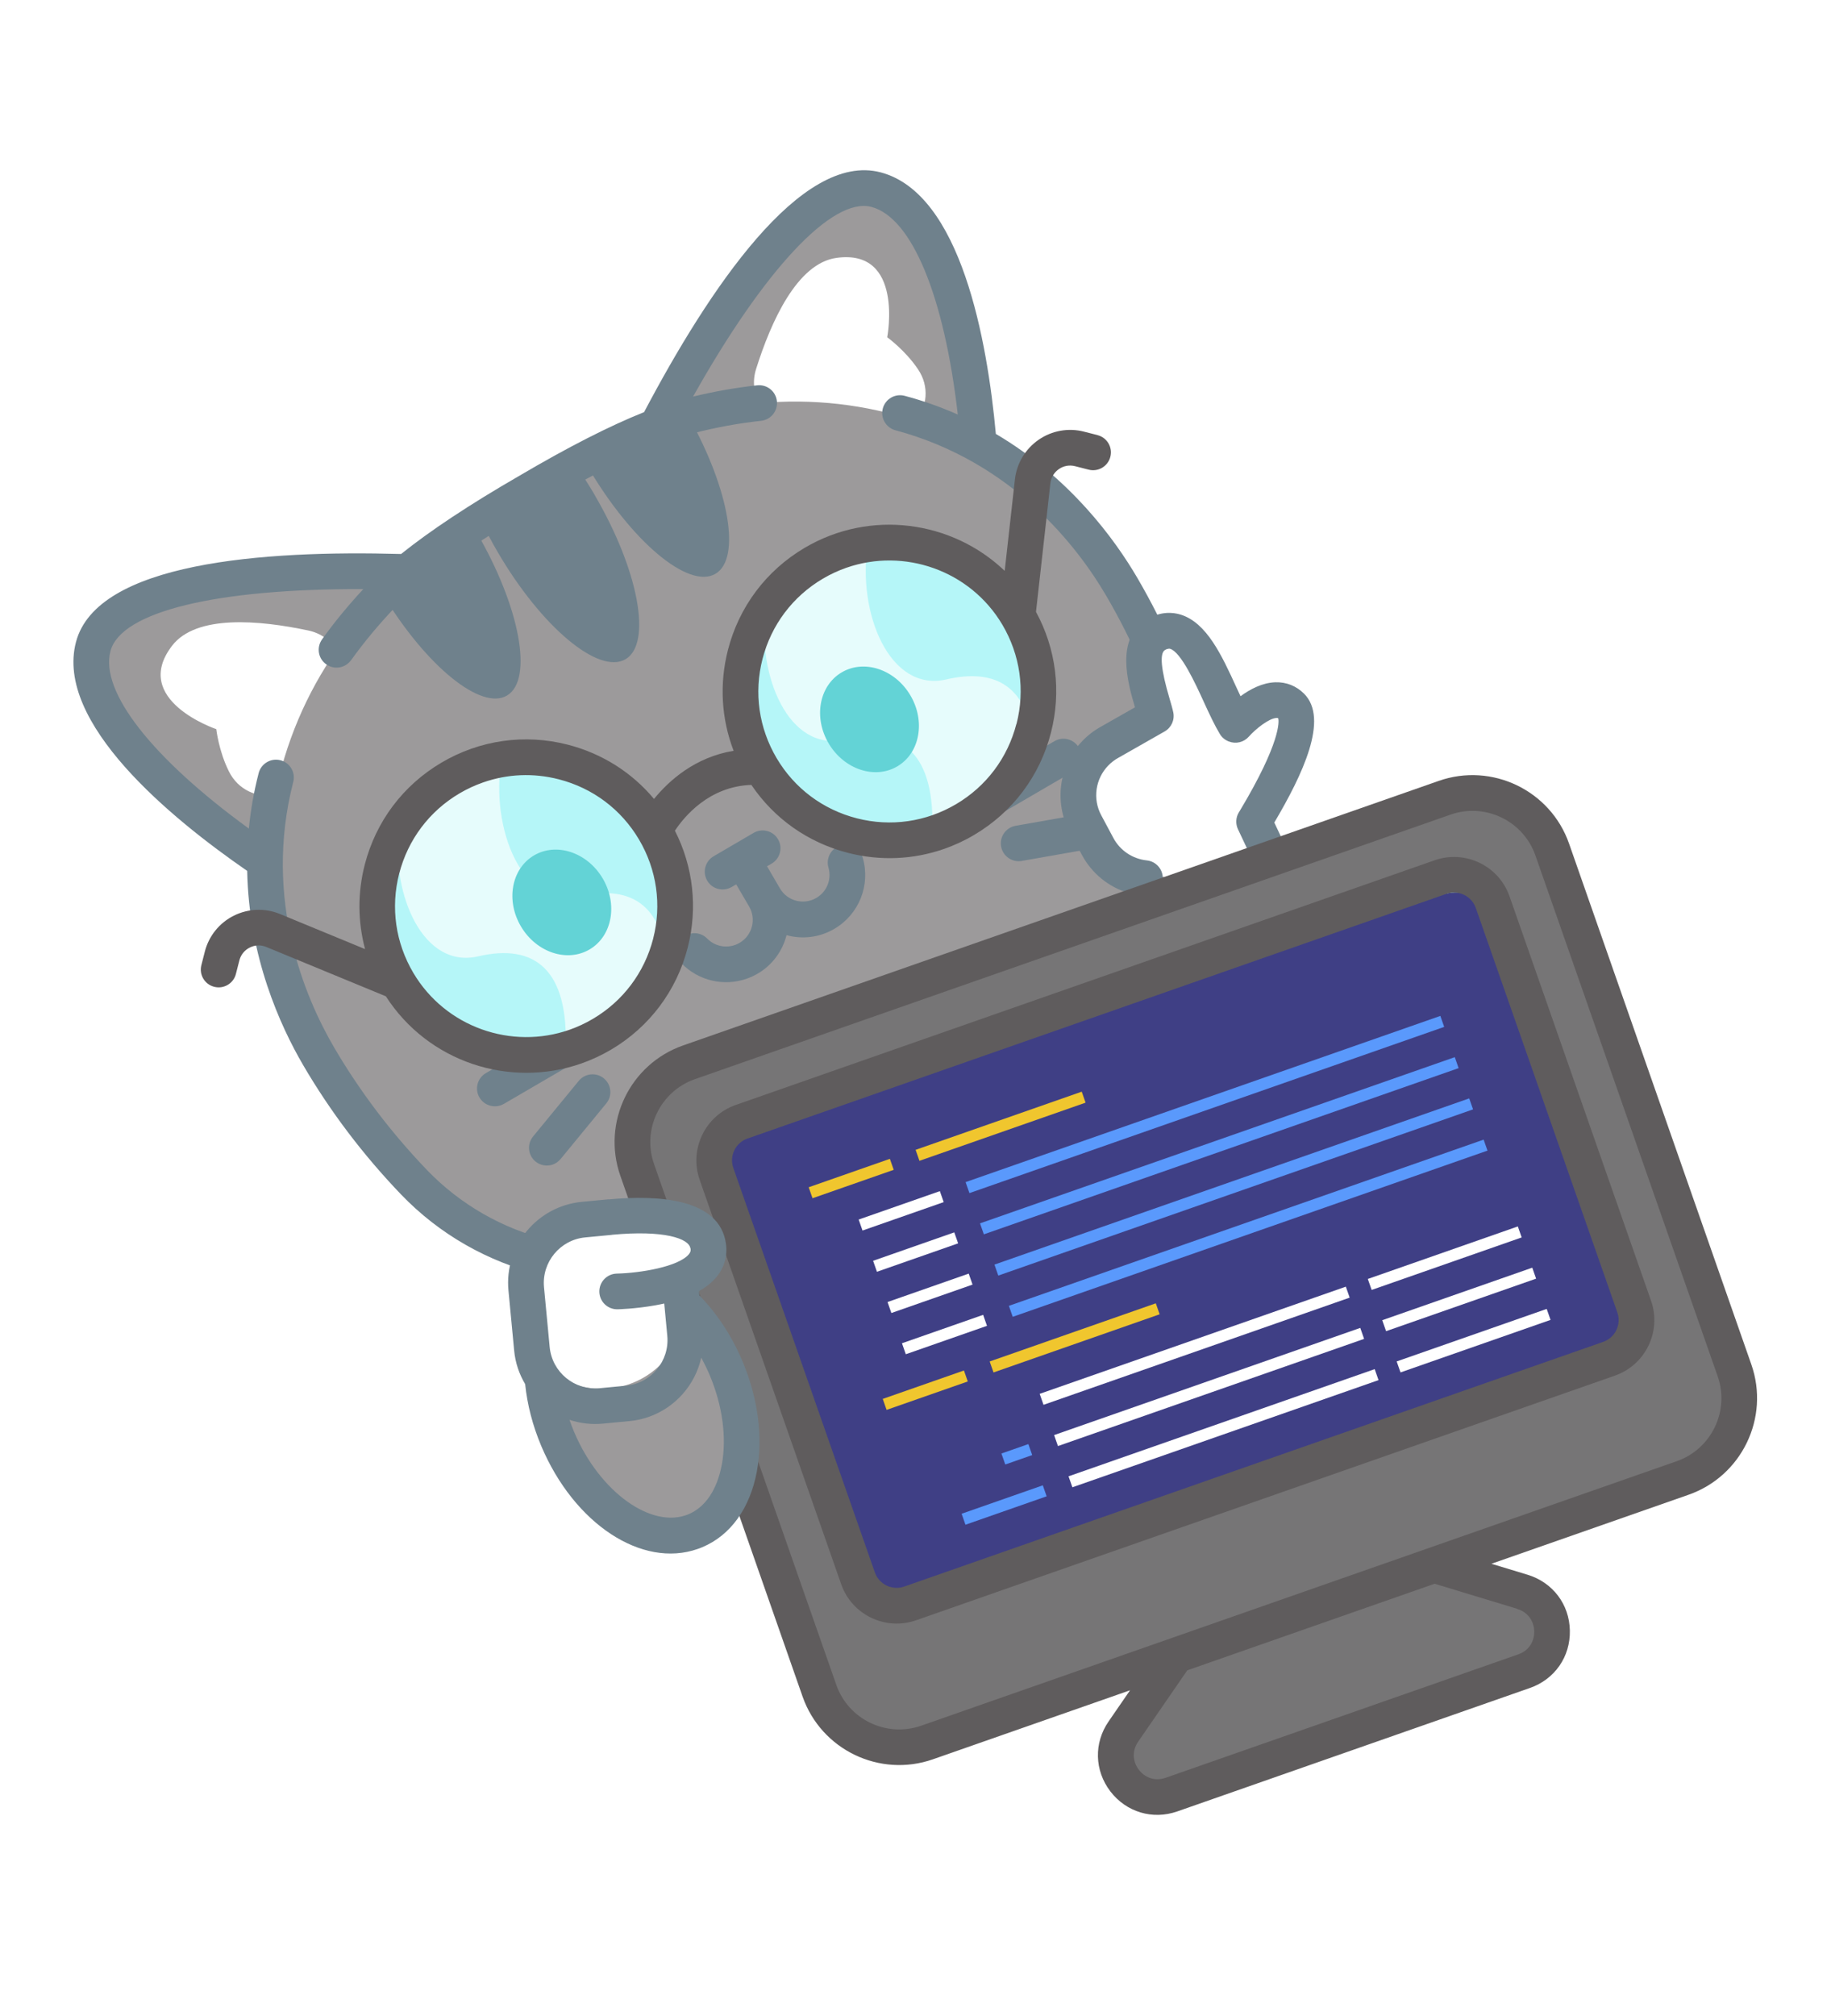 <svg width="367" height="404" viewBox="0 0 367 404" fill="none" xmlns="http://www.w3.org/2000/svg">
<g clip-path="url(#clip0_127_81)" filter="url(#filter0_d_127_81)">
<path d="M175.592 33.993C160.449 30.017 140.134 65.18 131.64 81.43C124.362 84.201 115.52 88.746 105.749 94.509C95.914 100.183 87.614 105.638 81.621 110.621C63.276 110.029 22.676 110.437 18.703 125.566C14.758 140.591 40.797 160.293 53.128 168.633C53.033 183.584 57.732 197.145 63.852 207.611C69.141 216.661 75.502 225.082 82.963 232.862C97.514 248.043 119.405 253.435 139.318 246.656C154.692 241.403 169.25 234.777 183.012 226.74C196.774 218.704 209.706 209.3 221.827 198.491C237.525 184.501 243.582 162.792 237.505 142.653C234.392 132.346 230.189 122.661 224.899 113.61C218.779 103.145 209.284 92.378 196.217 85.126C194.999 70.299 190.639 37.923 175.601 33.974L175.592 33.993Z" fill="#9C9A9B"/>
<path d="M119.25 95.298C128.007 110.291 130.737 124.972 125.374 128.108C119.997 131.249 108.533 121.65 99.78 106.671C98.584 104.62 97.501 102.576 96.538 100.554C102.708 96.577 109.039 92.879 115.536 89.474C116.81 91.291 118.067 93.242 119.264 95.293L119.25 95.298Z" fill="#6F818C"/>
<path d="M95.478 102.583C104.23 117.562 106.965 132.256 101.602 135.393C96.437 138.412 85.58 129.588 76.975 115.53C79.814 112.704 82.913 110.073 86.229 107.653C89.094 105.582 91.978 103.569 94.926 101.644C95.131 101.955 95.307 102.276 95.497 102.592L95.478 102.583Z" fill="#6F818C"/>
<path d="M138.118 79.657C146.192 94.108 148.585 107.966 143.392 110.995C138.015 114.136 126.561 104.518 117.808 89.539C117.618 89.223 117.442 88.902 117.266 88.581C120.848 86.738 124.507 84.979 128.216 83.314C131.465 81.842 134.79 80.63 138.118 79.657Z" fill="#6F818C"/>
<path d="M177.85 63.598C177.85 63.598 181.46 66.208 183.996 69.99C186.366 73.48 185.792 77.538 183.596 80.379C173.562 77.053 162.85 75.798 152.166 76.812C151.093 74.796 150.786 72.37 151.541 69.969C154.566 60.336 159.796 48.798 167.622 47.685C181.254 45.751 177.831 63.589 177.831 63.589L177.85 63.598Z" fill="white"/>
<path d="M43.349 142.107C43.349 142.107 43.842 146.525 45.892 150.604C47.772 154.378 51.598 155.875 55.138 155.37C57.171 144.999 61.343 135.043 67.471 126.252C66.238 124.325 64.279 122.875 61.814 122.351C51.937 120.246 39.312 119.134 34.499 125.393C26.113 136.297 43.335 142.112 43.335 142.112L43.349 142.107Z" fill="white"/>
<path d="M227.978 111.831C223.401 103.997 214.421 91.696 199.604 82.952C197.898 64.359 192.649 34.781 176.503 30.535C160.538 26.352 142.033 54.06 129.099 78.59C122.168 81.35 113.766 85.646 103.966 91.419C94.093 97.122 86.209 102.352 80.392 107.018C52.664 106.236 19.413 108.726 15.229 124.663C10.981 140.829 34.173 159.918 49.547 170.524C49.87 187.72 56.173 201.58 60.755 209.428C66.166 218.691 72.761 227.412 80.372 235.347C95.821 251.457 119.408 257.227 140.458 250.05C141.055 249.842 141.666 249.628 142.263 249.419C157.142 244.211 171.43 237.632 184.781 229.835C198.675 221.72 211.922 212.079 224.185 201.172C240.795 186.369 247.356 163.001 240.914 141.635C237.746 131.125 233.389 121.094 227.978 111.831ZM234.064 143.714C239.705 162.428 233.963 182.894 219.431 195.839C207.54 206.44 194.669 215.79 181.186 223.666C167.703 231.541 153.23 238.137 138.154 243.286C119.715 249.581 99.071 244.518 85.537 230.416C78.327 222.898 72.063 214.618 66.935 205.846C61.274 196.145 52.689 176.357 58.779 152.693C59.275 150.782 58.113 148.829 56.206 148.349C54.294 147.855 52.34 149.017 51.844 150.928C50.862 154.73 50.231 158.442 49.879 162.04C30.536 147.978 20.003 134.611 22.136 126.485C24.224 118.55 43.383 113.947 72.82 114.052C69.787 117.329 66.985 120.716 64.545 124.137C63.402 125.748 63.768 127.979 65.38 129.12C66.362 129.828 67.587 129.957 68.639 129.589C69.307 129.355 69.919 128.918 70.372 128.297C72.976 124.66 75.975 121.06 79.281 117.608C84.557 112.127 94.067 105.388 107.551 97.608C120.949 89.715 131.474 84.74 138.851 82.843C143.49 81.65 148.091 80.804 152.536 80.332C154.505 80.121 155.931 78.363 155.721 76.396C155.511 74.429 153.752 73.005 151.784 73.216C147.587 73.665 143.274 74.425 138.919 75.472C153.131 50.127 166.832 35.402 174.652 37.462C182.769 39.594 189.247 55.322 191.976 79.071C188.674 77.613 185.132 76.335 181.332 75.322C179.429 74.808 177.465 75.942 176.95 77.844C176.435 79.745 177.568 81.707 179.471 82.221C203.076 88.543 216.104 105.755 221.76 115.442C226.893 124.229 231.018 133.735 234.031 143.71L234.064 143.714Z" fill="#6F818C"/>
<path d="M200.053 159.3C198.476 159.852 196.662 159.228 195.788 157.733C194.791 156.026 195.369 153.847 197.078 152.85L211.345 144.526C213.054 143.529 215.234 144.105 216.244 145.807C217.241 147.514 216.663 149.693 214.954 150.69L200.687 159.015C200.489 159.132 200.267 159.226 200.053 159.3Z" fill="#6F818C"/>
<path d="M219.567 165.874C219.382 165.939 219.193 165.989 218.998 166.026L204.798 168.526C202.86 168.869 201.003 167.574 200.656 165.624C200.313 163.688 201.609 161.832 203.561 161.483L217.761 158.983C219.699 158.64 221.556 159.934 221.904 161.885C222.21 163.626 221.187 165.307 219.567 165.874Z" fill="#6F818C"/>
<path d="M100.365 217.495C98.787 218.047 96.974 217.423 96.099 215.928C95.103 214.221 95.68 212.042 97.389 211.045L111.671 202.716C113.38 201.719 115.559 202.295 116.57 203.997C117.566 205.705 116.989 207.883 115.28 208.88L100.999 217.21C100.8 217.327 100.578 217.421 100.365 217.495Z" fill="#6F818C"/>
<path d="M110.791 229.37C109.654 229.768 108.341 229.574 107.339 228.761C105.816 227.509 105.588 225.262 106.856 223.734L116.006 212.594C117.259 211.072 119.508 210.842 121.031 212.095C122.554 213.347 122.782 215.594 121.514 217.121L112.365 228.261C111.925 228.782 111.387 229.161 110.791 229.37Z" fill="#6F818C"/>
<path d="M168.494 165.437C166.593 165.975 165.503 167.967 166.054 169.862C166.732 172.207 165.74 174.705 163.62 175.941C161.075 177.422 157.811 176.572 156.331 174.03L153.742 169.597L154.658 169.069C156.367 168.072 156.94 165.879 155.948 164.186C154.952 162.479 152.758 161.908 151.049 162.905L143.038 167.59C141.329 168.586 140.756 170.779 141.747 172.472C142.627 173.981 144.421 174.596 146.013 174.039C146.226 173.965 146.434 173.876 146.647 173.754L147.563 173.226L150.151 177.659C151.631 180.201 150.779 183.464 148.235 184.945C146.115 186.181 143.453 185.821 141.742 184.077C140.354 182.666 138.097 182.644 136.684 184.031C135.271 185.418 135.247 187.673 136.635 189.085C140.062 192.587 145.159 193.704 149.664 192.127C150.417 191.863 151.145 191.529 151.849 191.123C154.856 189.369 156.862 186.531 157.649 183.403C160.771 184.254 164.223 183.907 167.225 182.139C172.177 179.242 174.515 173.387 172.93 167.901C172.378 166.006 170.4 164.914 168.504 165.466L168.494 165.437Z" fill="#6F818C"/>
<path d="M131.167 162.389C135.893 170.377 136.468 179.675 133.52 187.752C131.236 194.034 126.861 199.582 120.663 203.25C118.322 204.627 115.861 205.664 113.357 206.349C100.695 209.825 86.782 204.621 79.78 192.775C74.009 183.032 74.432 171.345 79.879 162.25C82.337 158.106 85.842 154.537 90.269 151.919C93.536 149.994 96.994 148.752 100.528 148.185C112.336 146.188 124.703 151.486 131.158 162.408L131.167 162.389Z" fill="#B5F6F8"/>
<path d="M203.966 119.343C208.385 126.818 209.164 135.423 206.853 143.133C204.779 150.059 200.18 156.243 193.462 160.204C191.333 161.46 189.114 162.412 186.839 163.112C173.992 166.972 159.698 161.774 152.574 149.716C146.549 139.52 147.282 127.166 153.47 117.955C155.874 114.341 159.118 111.213 163.083 108.868C166.534 106.832 170.234 105.553 173.959 105.03C185.58 103.321 197.628 108.619 203.966 119.343Z" fill="#B5F6F8"/>
<path d="M206.853 143.133C204.779 150.059 200.18 156.243 193.462 160.204C191.334 161.46 189.114 162.412 186.839 163.112C187.593 146.99 180.78 141.517 169.32 144.189C158.126 146.8 151.691 131.424 153.45 117.946C155.854 114.331 159.099 111.203 163.064 108.859C166.515 106.823 170.214 105.543 173.94 105.021C171.774 118.705 178.244 134.818 189.689 132.15C198.98 129.982 205.241 133.194 206.834 143.124L206.853 143.133Z" fill="#E6FCFC"/>
<path d="M133.52 187.752C131.236 194.034 126.861 199.582 120.663 203.25C118.322 204.627 115.861 205.664 113.357 206.349C114.056 190.389 107.234 184.983 95.851 187.644C84.88 190.209 78.507 175.513 79.879 162.25C82.337 158.106 85.842 154.537 90.269 151.919C93.536 149.994 96.994 148.752 100.528 148.185C98.211 161.938 104.675 178.308 116.21 175.625C125.872 173.375 132.233 176.918 133.516 187.785L133.52 187.752Z" fill="#E6FCFC"/>
<path d="M219.996 83.194L217.281 82.502C214.16 81.698 210.841 82.286 208.182 84.125C205.524 85.964 203.79 88.85 203.428 92.053L201.378 110.399C190.831 100.32 174.437 98.009 161.271 105.789C153.577 110.331 148.127 117.594 145.906 126.245C144.168 133.037 144.576 140.035 147.046 146.455C139.294 147.733 134.092 152.423 131.089 156.104C126.64 150.776 120.656 146.989 113.802 145.228C105.161 143.009 96.152 144.297 88.472 148.834C80.778 153.376 75.328 160.639 73.107 169.29C71.652 174.932 71.713 180.712 73.17 186.195L56.111 179.16C53.126 177.926 49.757 178.053 46.864 179.496C43.971 180.939 41.858 183.559 41.056 186.693L40.363 189.406C39.867 191.317 41.029 193.269 42.936 193.749C44.848 194.244 46.802 193.081 47.283 191.176L47.977 188.462C48.265 187.326 49.013 186.41 50.058 185.885C51.102 185.36 52.282 185.314 53.365 185.763L77.341 195.653C85.791 208.809 102.144 214.147 116.497 209.123C118.544 208.407 120.549 207.482 122.48 206.344C130.174 201.802 135.624 194.539 137.845 185.888C139.88 177.939 138.959 169.702 135.277 162.464C137.178 159.599 142.151 153.571 150.603 153.29C155.173 160.058 161.972 164.851 169.949 166.905C176.415 168.562 183.077 168.27 189.245 166.112C191.32 165.385 193.339 164.455 195.279 163.298C202.974 158.756 208.424 151.493 210.644 142.842C212.766 134.593 211.688 126.044 207.65 118.611L210.534 92.85C210.669 91.686 211.273 90.678 212.235 90.007C213.196 89.335 214.355 89.137 215.493 89.424L218.207 90.116C220.119 90.61 222.073 89.448 222.555 87.542C223.05 85.631 221.889 83.679 219.982 83.199L219.996 83.194ZM130.919 184.104C129.167 190.902 124.88 196.61 118.837 200.175C117.317 201.074 115.738 201.802 114.132 202.364C102.564 206.413 89.317 201.885 82.843 190.954C79.279 184.918 78.261 177.862 80.013 171.065C81.766 164.267 86.053 158.559 92.095 154.993C93.615 154.095 95.209 153.362 96.844 152.79C101.69 151.093 106.919 150.857 112.004 152.169C118.806 153.916 124.516 158.198 128.08 164.234C131.645 170.27 132.662 177.326 130.91 184.123L130.919 184.104ZM203.723 141.073C201.971 147.87 197.684 153.579 191.642 157.144C185.599 160.709 178.539 161.73 171.737 159.983C164.936 158.235 159.231 153.968 155.667 147.932C152.102 141.896 151.084 134.84 152.837 128.043C154.589 121.245 158.877 115.537 164.919 111.971C166.439 111.073 168.018 110.345 169.624 109.782C181.192 105.733 194.439 110.262 200.913 121.193C204.477 127.229 205.495 134.284 203.743 141.082L203.723 141.073Z" fill="#5F5C5D"/>
<path d="M104.439 181.69C101.344 176.493 102.493 170.114 107.01 167.433C111.513 164.757 117.681 166.79 120.776 171.987C123.871 177.183 122.722 183.562 118.204 186.243C113.701 188.919 107.534 186.886 104.439 181.69Z" fill="#63D3D6"/>
<path d="M166.113 145.009C163.018 139.812 164.167 133.433 168.685 130.752C173.188 128.076 179.355 130.109 182.45 135.306C185.545 140.502 184.396 146.881 179.879 149.562C175.376 152.238 169.208 150.205 166.113 145.009Z" fill="#63D3D6"/>
<path d="M257.023 197.137C261.906 193.085 263.419 186.244 260.712 180.513L251.349 160.647C252.706 158.371 262.994 141.685 258.828 137.532C254.59 133.31 247.608 141.253 247.608 141.253L247.536 141.23C243.476 134.506 236.08 121.125 231.659 123.214C228.755 124.581 230.991 136.119 231.674 139.482L222.603 144.649C217.86 147.186 215.474 152.404 216.324 157.43C216.543 158.693 216.961 159.933 217.602 161.127L220.006 165.625C221.97 169.321 225.603 171.588 229.494 171.995C229.572 176 232.236 183.929 235.155 191.451C238.6 200.334 249.732 203.244 257.056 197.142L257.023 197.137Z" fill="#9C9A9B"/>
<path d="M244.267 170.904C254.494 167.325 260.175 156.966 256.955 147.767C253.735 138.569 242.835 134.014 232.608 137.593C222.381 141.173 216.7 151.532 219.92 160.73C223.14 169.929 234.04 174.484 244.267 170.904Z" fill="white"/>
<path d="M239.344 140.113C241.534 139.346 241.941 134.815 240.253 129.992C238.564 125.17 235.421 121.881 233.231 122.648C231.041 123.414 230.635 127.945 232.323 132.768C234.011 137.591 237.154 140.879 239.344 140.113Z" fill="white"/>
<path d="M254.93 145.766C258.046 144.676 259.896 141.859 259.061 139.475C258.227 137.091 255.025 136.043 251.909 137.133C248.793 138.224 246.943 141.041 247.778 143.425C248.612 145.808 251.815 146.857 254.93 145.766Z" fill="white"/>
<path d="M253.871 202.99C250.673 204.109 247.171 204.267 243.749 203.377C238.224 201.948 233.867 198.07 231.794 192.739C228.745 184.849 226.902 178.991 226.209 174.961C222.216 173.761 218.838 171.039 216.841 167.291L214.437 162.793C213.619 161.278 213.072 159.668 212.795 158.012C211.659 151.349 214.904 144.714 220.866 141.512L227.491 137.742C226.033 132.802 223.517 123.928 229.818 120.144C232.613 118.465 235.082 118.685 236.637 119.161C241.879 120.784 244.894 127.348 247.806 133.708C248.087 134.327 248.362 134.932 248.647 135.517C250.565 134.113 253.026 132.805 255.629 132.723C257.823 132.656 259.806 133.445 261.372 135C266.441 140.048 261.077 151.249 255.418 160.833L263.97 178.974C267.37 186.184 265.463 194.773 259.334 199.867C257.678 201.243 255.841 202.285 253.88 202.971L253.871 202.99ZM233.986 126.034C233.858 126.078 233.692 126.152 233.494 126.269C232.399 126.924 232.699 130.198 234.412 135.957C234.728 137.042 235.008 137.98 235.172 138.768C235.48 140.285 234.774 141.824 233.429 142.582L224.358 147.749C224.358 147.749 224.301 147.769 224.277 147.793C220.999 149.546 219.219 153.166 219.844 156.82C220 157.722 220.303 158.588 220.753 159.418L223.157 163.916C224.504 166.442 227.004 168.117 229.87 168.42C231.658 168.607 233.028 170.104 233.069 171.907C233.093 173.572 233.837 178.157 238.479 190.144C239.697 193.304 242.287 195.601 245.552 196.451C248.811 197.286 252.157 196.545 254.754 194.393C258.371 191.374 259.501 186.308 257.496 182.037L248.134 162.171C247.633 161.103 247.685 159.842 248.299 158.814L248.513 158.468C256.762 144.711 256.349 140.568 256.216 139.961C256.106 139.872 256.02 139.854 255.868 139.876C254.368 139.922 251.677 142.076 250.304 143.624C249.311 144.753 247.708 145.139 246.319 144.589L246.247 144.566C245.524 144.277 244.897 143.763 244.502 143.089C243.428 141.297 242.395 139.076 241.313 136.714C239.601 132.962 236.719 126.687 234.538 126.016C234.466 125.993 234.308 125.953 234.01 126.057L233.986 126.034Z" fill="#6F818C"/>
<path d="M311.121 166.248L347.655 270.625C350.741 279.443 346.084 289.106 337.259 292.195L287.419 309.64L305.144 315.023C312.888 317.365 313.109 328.254 305.478 330.925L234.805 355.662C227.159 358.338 220.561 349.697 225.134 343.028L235.647 327.761L185.808 345.206C176.983 348.295 167.316 343.645 164.229 334.828L127.695 230.45C124.609 221.633 129.267 211.969 138.092 208.88L289.542 155.87C298.368 152.781 308.035 157.43 311.121 166.248Z" fill="#767576"/>
<path d="M143.62 231.236L171.993 312.298C173.489 316.572 178.164 318.809 182.442 317.312L322.537 268.276C326.815 266.779 329.075 262.115 327.579 257.841L299.205 176.778C297.71 172.504 293.029 170.253 288.752 171.751L148.656 220.787C144.379 222.284 142.124 226.962 143.62 231.236Z" fill="#B5F6F8"/>
<path d="M288.895 175.35L149.51 224.138C144.801 225.786 142.318 230.936 143.965 235.642L171.081 313.112C172.728 317.817 177.881 320.295 182.59 318.647L321.975 269.859C326.684 268.211 329.167 263.061 327.52 258.355L300.404 180.885C298.757 176.18 293.604 173.702 288.895 175.35Z" fill="#3F3F85"/>
<path d="M178.363 228.224L162.091 233.92L162.861 236.12L179.133 230.425L178.363 228.224Z" fill="#F0C62E"/>
<path d="M216.819 214.764L183.521 226.418L184.292 228.619L217.589 216.965L216.819 214.764Z" fill="#F0C62E"/>
<path d="M188.381 234.695L172.109 240.391L172.879 242.592L189.151 236.896L188.381 234.695Z" fill="white"/>
<path d="M288.698 199.582L193.539 232.89L194.31 235.09L289.469 201.783L288.698 199.582Z" fill="#5A99FC"/>
<path d="M191.273 242.959L175.001 248.655L175.771 250.855L192.043 245.16L191.273 242.959Z" fill="white"/>
<path d="M291.591 207.846L196.432 241.153L197.202 243.354L292.361 210.047L291.591 207.846Z" fill="#5A99FC"/>
<path d="M194.166 251.223L177.894 256.918L178.664 259.119L194.936 253.424L194.166 251.223Z" fill="white"/>
<path d="M294.483 216.11L199.324 249.417L200.095 251.618L295.254 218.311L294.483 216.11Z" fill="#5A99FC"/>
<path d="M197.058 259.487L180.786 265.182L181.556 267.383L197.828 261.688L197.058 259.487Z" fill="white"/>
<path d="M193.208 270.637L176.936 276.332L177.706 278.533L193.978 272.838L193.208 270.637Z" fill="#F0C62E"/>
<path d="M231.664 257.176L198.367 268.831L199.137 271.032L232.434 259.377L231.664 257.176Z" fill="#F0C62E"/>
<path d="M269.754 253.838L208.389 275.316L209.16 277.517L270.524 256.039L269.754 253.838Z" fill="white"/>
<path d="M272.647 262.102L211.282 283.58L212.052 285.781L273.417 264.302L272.647 262.102Z" fill="white"/>
<path d="M206.123 285.386L200.723 287.276L201.493 289.477L206.893 287.587L206.123 285.386Z" fill="#5A99FC"/>
<path d="M209.016 293.65L192.744 299.345L193.514 301.546L209.786 295.851L209.016 293.65Z" fill="#5A99FC"/>
<path d="M275.539 270.365L214.174 291.844L214.945 294.045L276.309 272.566L275.539 270.365Z" fill="white"/>
<path d="M304.231 241.77L274.16 252.296L274.93 254.497L305.001 243.971L304.231 241.77Z" fill="white"/>
<path d="M307.123 250.034L277.052 260.56L277.822 262.76L307.894 252.235L307.123 250.034Z" fill="white"/>
<path d="M310.016 258.298L279.945 268.823L280.715 271.024L310.786 260.499L310.016 258.298Z" fill="white"/>
<path d="M297.376 224.374L202.217 257.681L202.987 259.882L298.146 226.575L297.376 224.374Z" fill="#5A99FC"/>
<path d="M323.706 271.66L183.61 320.696C177.485 322.84 170.753 319.602 168.611 313.482L140.237 232.42C138.095 226.3 141.339 219.57 147.464 217.426L287.56 168.39C293.685 166.247 300.417 169.484 302.559 175.604L330.933 256.667C333.075 262.787 329.831 269.516 323.706 271.66ZM149.82 224.157C147.418 224.997 146.143 227.643 146.983 230.043L175.356 311.105C176.196 313.505 178.843 314.778 181.245 313.937L321.34 264.901C323.742 264.061 325.017 261.415 324.177 259.015L295.804 177.953C294.964 175.553 292.317 174.28 289.915 175.121L149.82 224.157Z" fill="#5F5C5D"/>
<path d="M288.374 152.486L136.923 205.496C126.251 209.232 120.604 220.947 124.336 231.61L160.87 335.987C164.603 346.651 176.323 352.287 186.995 348.552L226.503 334.723L222.209 340.96C219.225 345.288 219.363 350.786 222.553 354.977C225.752 359.149 231.027 360.729 235.987 358.993L306.66 334.257C311.634 332.516 314.772 327.99 314.657 322.739C314.556 317.483 311.22 313.104 306.184 311.567L298.938 309.37L338.446 295.541C349.118 291.806 354.765 280.091 351.032 269.427L314.498 165.05C310.766 154.386 299.046 148.75 288.374 152.486ZM304.118 318.427C306.562 319.165 307.478 321.235 307.522 322.909C307.551 324.589 306.734 326.676 304.318 327.521L233.645 352.258C231.229 353.104 229.275 351.987 228.265 350.651C227.241 349.32 226.671 347.144 228.13 345.024L237.976 330.723L287.546 313.373L304.161 318.412L304.118 318.427ZM344.287 271.804C346.717 278.747 343.039 286.378 336.09 288.811L184.64 341.821C177.69 344.254 170.056 340.582 167.626 333.639L131.092 229.261C128.661 222.318 132.34 214.687 139.289 212.255L290.739 159.244C297.689 156.812 305.323 160.483 307.753 167.427L344.287 271.804Z" fill="#5F5C5D"/>
<path d="M122.292 239.897L116.966 240.406C109.972 241.069 104.821 247.271 105.485 254.274L106.623 266.276C106.837 268.481 107.585 270.482 108.743 272.197C109.049 276.122 110.038 280.271 111.774 284.365C117.723 298.444 130.081 306.679 139.408 302.744C148.721 298.815 151.459 284.214 145.51 270.134C143.3 264.915 140.226 260.508 136.745 257.216L136.3 252.574C139.757 251.236 142.448 249.083 141.956 245.669C141.123 239.872 131.925 238.979 122.306 239.892L122.292 239.897Z" fill="#9C9A9B"/>
<path d="M126.116 273.384C134.844 270.329 139.445 260.783 136.393 252.063C133.341 243.343 123.791 238.75 115.063 241.805C106.335 244.86 101.735 254.406 104.787 263.126C107.839 271.846 117.389 276.439 126.116 273.384Z" fill="white"/>
<path d="M128.195 263.507C137.543 260.236 143.327 252.459 141.115 246.139C138.903 239.818 129.531 237.347 120.183 240.619C110.836 243.891 105.051 251.667 107.263 257.987C109.476 264.308 118.847 266.779 128.195 263.507Z" fill="white"/>
<path d="M121.968 236.328C121.968 236.328 121.911 236.348 121.878 236.344L116.628 236.842C107.675 237.697 101.064 245.653 101.914 254.6L103.052 266.602C103.279 269.073 104.065 271.364 105.261 273.368C105.683 277.491 106.759 281.658 108.476 285.743C115.101 301.434 128.701 310.302 139.829 306.407C140.141 306.297 140.468 306.183 140.785 306.04C146.431 303.666 150.303 298.277 151.695 290.905C152.971 284.067 151.955 276.198 148.803 268.742C146.672 263.702 143.706 259.194 140.182 255.598L140.103 254.733C141.501 253.941 142.654 253.043 143.511 252.026C145.172 250.074 145.856 247.699 145.5 245.178C144.197 236.166 132.001 235.414 121.978 236.357L121.968 236.328ZM144.657 289.575C143.739 294.518 141.377 298.023 138.012 299.44C130.653 302.525 120.153 294.996 115.077 282.954C114.732 282.15 114.429 281.332 114.146 280.522C116.242 281.223 118.513 281.512 120.842 281.286L126.168 280.777C127.513 280.657 128.8 280.366 130.022 279.938C135.351 278.073 139.346 273.535 140.556 268.059C141.153 269.173 141.713 270.316 142.22 271.493C144.83 277.672 145.686 284.083 144.671 289.57L144.657 289.575ZM138.411 246.161C138.489 246.659 138.389 246.965 138.052 247.37C135.951 249.843 128.356 251.115 123.639 251.22C121.659 251.259 120.092 252.891 120.131 254.87C120.169 256.849 121.802 258.413 123.782 258.374C123.925 258.372 127.342 258.291 131.336 257.579C131.968 257.469 132.561 257.341 133.14 257.218L133.75 263.699C134.219 268.731 130.518 273.198 125.487 273.684L120.162 274.193C115.127 274.664 110.659 270.968 110.175 265.942L109.037 253.94C108.573 248.922 112.269 244.441 117.304 243.969L122.63 243.46C122.63 243.46 122.672 243.445 122.687 243.44C133.067 242.469 138.096 244.167 138.382 246.171L138.411 246.161Z" fill="#6F818C"/>
</g>
<defs>
<filter id="filter0_d_127_81" x="-4" y="-8.39233e-05" width="374.409" height="411.219" filterUnits="userSpaceOnUse" color-interpolation-filters="sRGB">
<feFlood flood-opacity="0" result="BackgroundImageFix"/>
<feColorMatrix in="SourceAlpha" type="matrix" values="0 0 0 0 0 0 0 0 0 0 0 0 0 0 0 0 0 0 127 0" result="hardAlpha"/>
<feOffset dy="4"/>
<feGaussianBlur stdDeviation="2"/>
<feComposite in2="hardAlpha" operator="out"/>
<feColorMatrix type="matrix" values="0 0 0 0 0 0 0 0 0 0 0 0 0 0 0 0 0 0 0.25 0"/>
<feBlend mode="normal" in2="BackgroundImageFix" result="effect1_dropShadow_127_81"/>
<feBlend mode="normal" in="SourceGraphic" in2="effect1_dropShadow_127_81" result="shape"/>
</filter>
<clipPath id="clip0_127_81">
<rect width="272" height="332" fill="white" transform="translate(0 89.859) rotate(-19.291)"/>
</clipPath>
</defs>
</svg>
